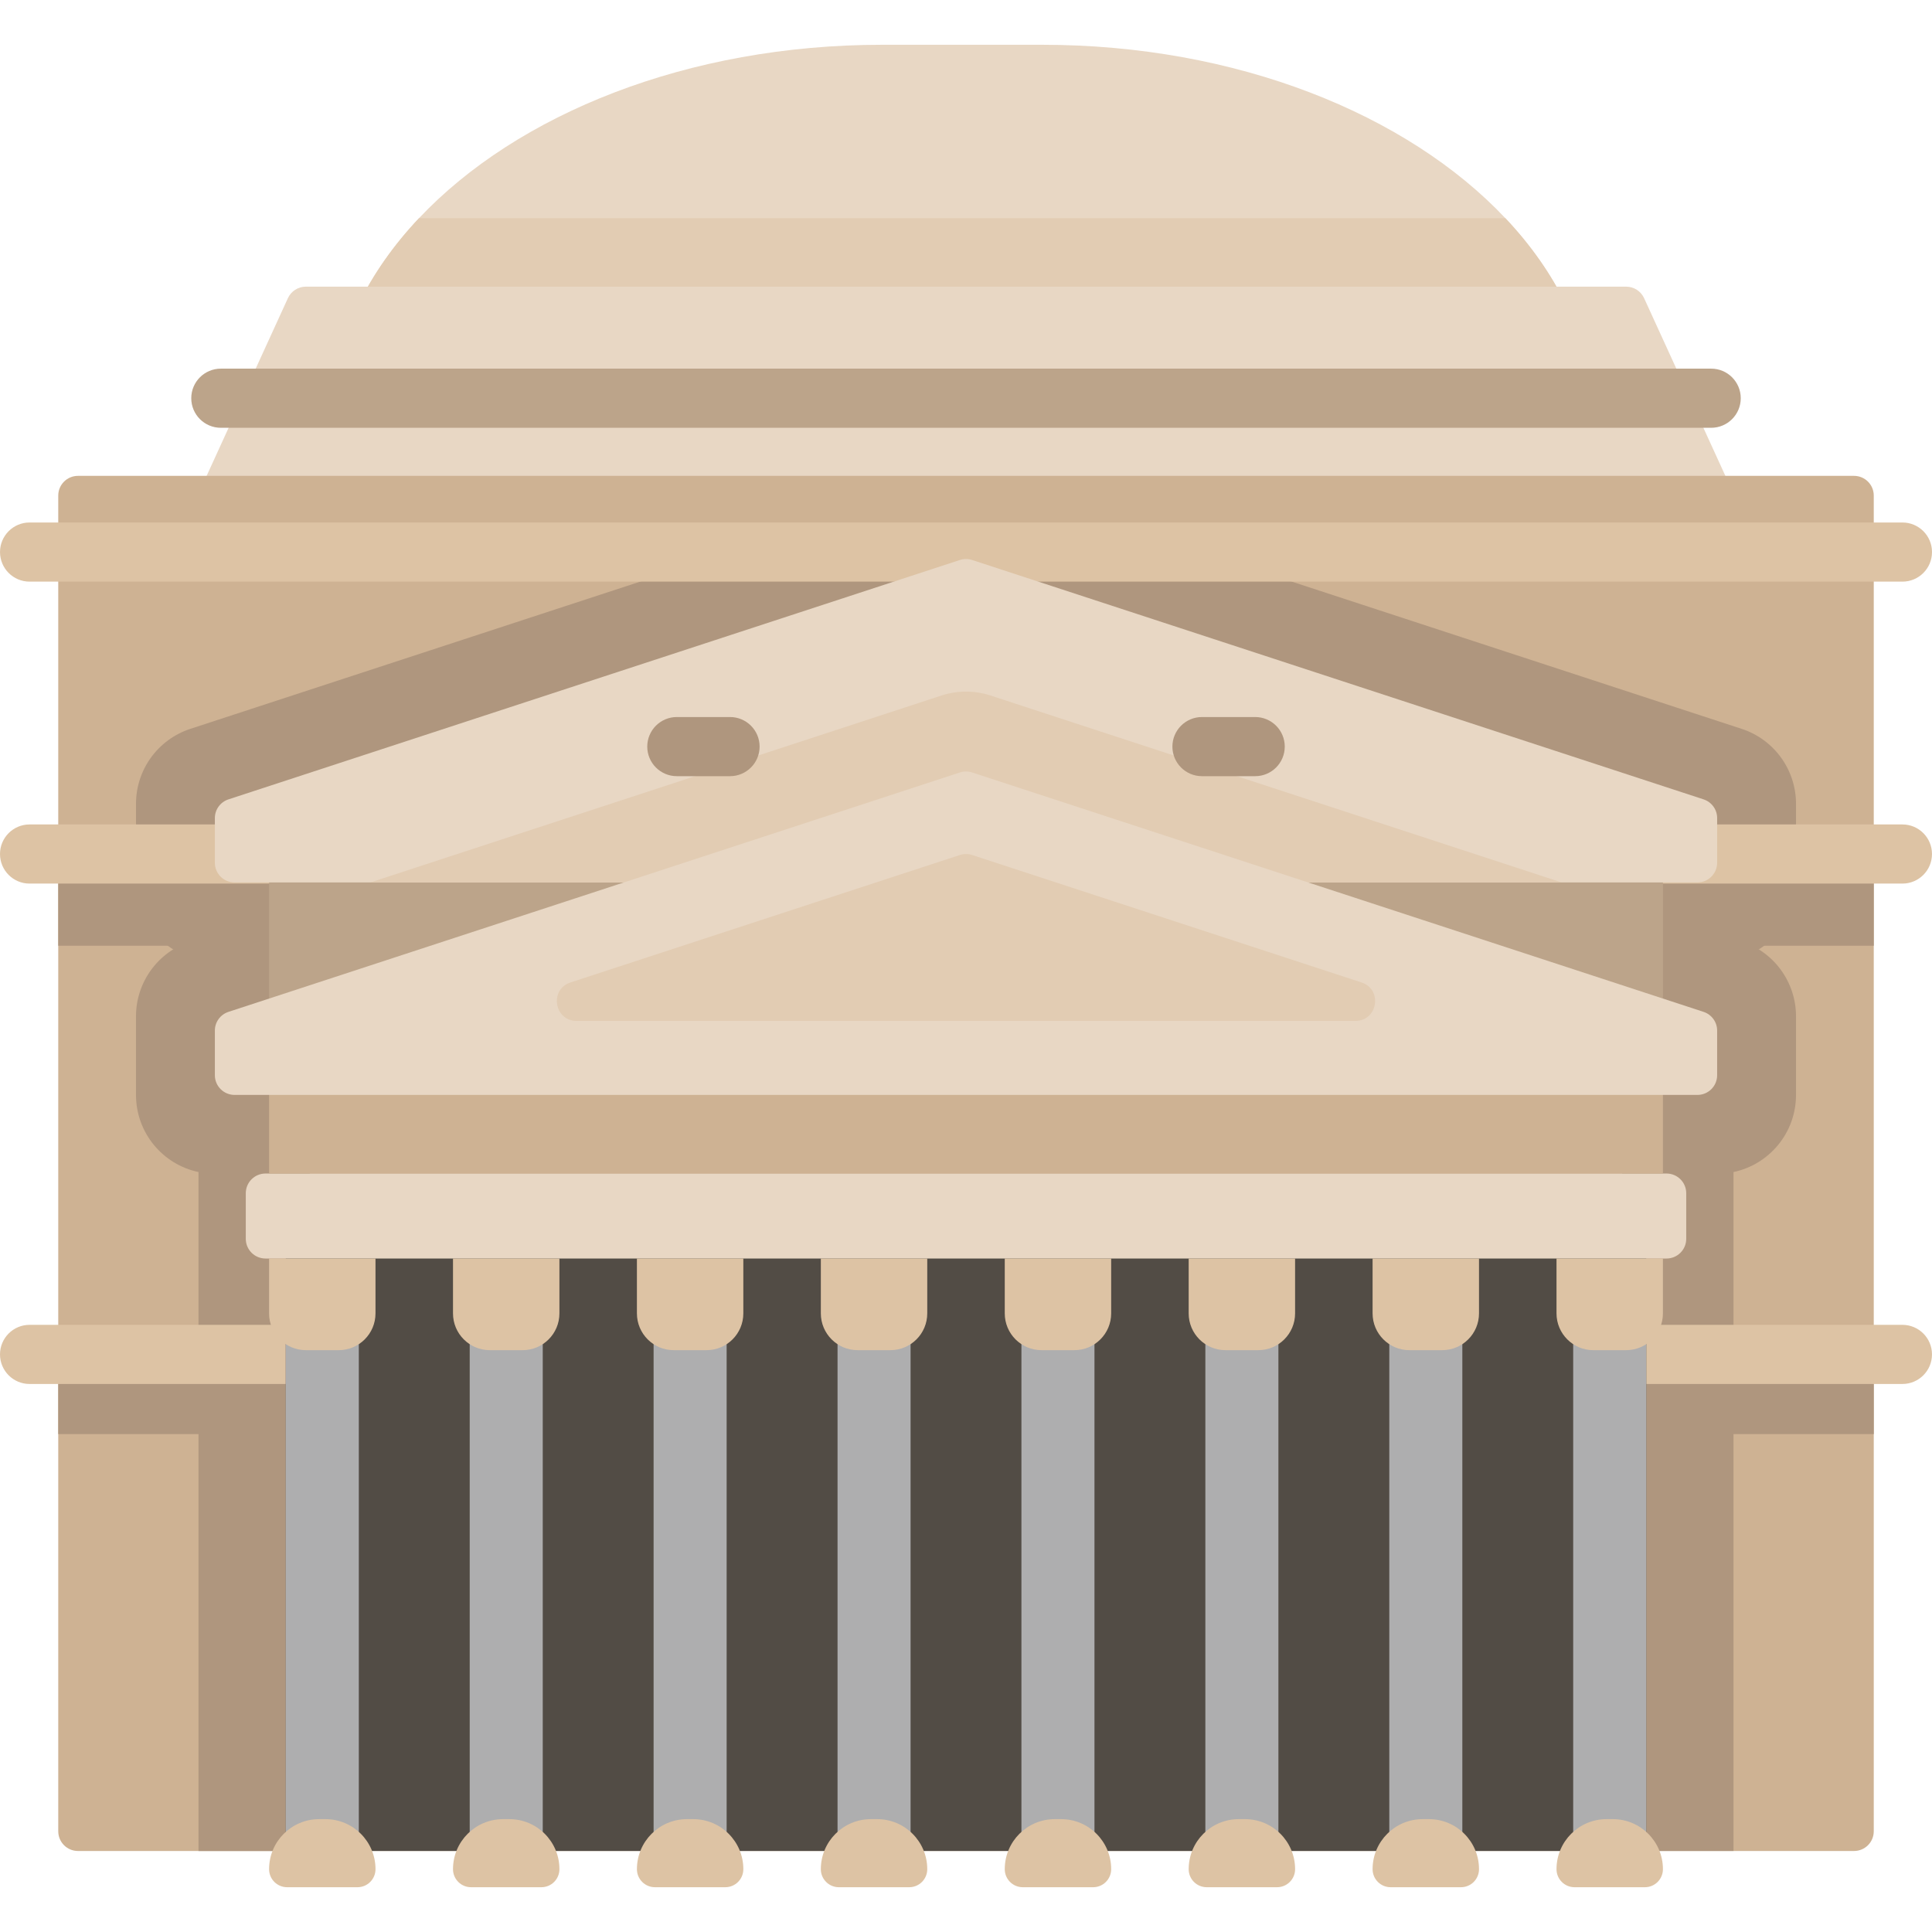<?xml version="1.0" encoding="iso-8859-1"?>
<!-- Generator: Adobe Illustrator 19.0.0, SVG Export Plug-In . SVG Version: 6.00 Build 0)  -->
<svg version="1.1" id="Capa_1" xmlns="http://www.w3.org/2000/svg" xmlns:xlink="http://www.w3.org/1999/xlink" x="0px" y="0px"
	 viewBox="0 0 512 512" style="enable-background:new 0 0 512 512;" xml:space="preserve">
<path style="fill:#E8D7C4;" d="M415.003,80.746H94.973c3.96-8.15,9.373-15.83,16.05-22.904
	c26.091-27.669,71.303-45.975,122.743-45.975h42.443c51.44,0,96.652,18.307,122.743,45.975
	C405.63,64.916,411.043,72.596,415.003,80.746z"/>
<path style="fill:#E2CCB3;" d="M415.003,80.746H94.973c3.96-8.15,9.373-15.83,16.05-22.904h287.93
	C405.63,64.916,411.043,72.596,415.003,80.746z"/>
<path style="fill:#E8D7C4;" d="M467.195,147.867H44.808l31.489-68.848c0.851-1.859,2.706-3.051,4.751-3.051h349.907
	c2.045,0,3.901,1.192,4.751,3.051L467.195,147.867z"/>
<path style="fill:#CEB293;" d="M491.341,490.531H20.661c-2.885,0-5.224-2.34-5.224-5.224V131.333c0-2.885,2.34-5.224,5.224-5.224
	h470.681c2.885,0,5.224,2.34,5.224,5.224v353.973C496.566,488.191,494.227,490.531,491.341,490.531z"/>
<g>
	<path style="fill:#AF967E;" d="M475.962,213.019v20.835c0,11.546-9.352,20.898-20.898,20.898H56.939
		c-11.546,0-20.898-9.352-20.898-20.898v-20.835c0-9.038,5.81-17.053,14.399-19.863l143.161-46.853h124.802l143.161,46.853
		C470.152,195.966,475.962,203.981,475.962,213.019z"/>
	<path style="fill:#AF967E;" d="M461.563,249.475l-2.163-0.711v-14.911h-29.508v256.677H459.4V310.601
		c9.456-1.985,16.562-10.376,16.562-20.438v-20.835C475.962,260.3,470.152,252.286,461.563,249.475z"/>
	<path style="fill:#AF967E;" d="M52.603,233.854v14.911l-2.163,0.711c-8.589,2.811-14.399,10.825-14.399,19.853v20.835
		c0,10.062,7.105,18.453,16.562,20.438v179.929h29.508v-179.47v-68.534v-8.673L52.603,233.854L52.603,233.854z"/>
	<rect x="15.436" y="229.51" style="fill:#AF967E;" width="481.131" height="21.117"/>
	<rect x="15.436" y="358.931" style="fill:#AF967E;" width="481.131" height="21.117"/>
</g>
<g>
	<path style="fill:#DDC3A4;" d="M504.16,366.769H7.837c-4.329,0-7.837-3.509-7.837-7.837s3.508-7.837,7.837-7.837H504.16
		c4.329,0,7.837,3.509,7.837,7.837S508.489,366.769,504.16,366.769z"/>
	<path style="fill:#DDC3A4;" d="M504.16,234.161H7.837c-4.329,0-7.837-3.509-7.837-7.837s3.508-7.837,7.837-7.837H504.16
		c4.329,0,7.837,3.509,7.837,7.837S508.489,234.161,504.16,234.161z"/>
	<path style="fill:#DDC3A4;" d="M504.163,154.139H7.84c-4.329,0-7.837-3.509-7.837-7.837s3.508-7.837,7.837-7.837h496.324
		c4.329,0,7.837,3.509,7.837,7.837S508.492,154.139,504.163,154.139z"/>
</g>
<rect x="75.734" y="315.787" style="fill:#524C45;" width="360.54" height="174.737"/>
<rect x="71.314" y="214.924" style="fill:#BCA48A;" width="369.38" height="53.932"/>
<path style="fill:#E8D7C4;" d="M455.064,216.807v11.823c0,2.885-2.34,5.224-5.224,5.224H62.164c-2.885,0-5.224-2.34-5.224-5.224
	v-11.823c0-2.259,1.452-4.262,3.6-4.965l193.838-63.44c1.055-0.346,2.194-0.346,3.25,0l193.838,63.44
	C453.611,212.543,455.064,214.548,455.064,216.807z"/>
<path style="fill:#E2CCB3;" d="M413.843,233.854H98.16l151.342-49.538c2.111-0.69,4.305-1.034,6.499-1.034s4.389,0.345,6.499,1.034
	L413.843,233.854z"/>
<path style="fill:#E8D7C4;" d="M441.644,333.521H70.359c-2.885,0-5.224-2.34-5.224-5.224V316.22c0-2.885,2.34-5.224,5.224-5.224
	h371.286c2.885,0,5.224,2.34,5.224,5.224v12.077C446.869,331.182,444.529,333.521,441.644,333.521z"/>
<rect x="71.314" y="281.18" style="fill:#CEB293;" width="369.38" height="29.817"/>
<path style="fill:#E8D7C4;" d="M62.166,290.166h387.67c2.885,0,5.224-2.34,5.224-5.224V273.12c0-2.259-1.452-4.262-3.6-4.965
	l-193.835-63.444c-1.056-0.346-2.194-0.346-3.251,0L60.541,268.156c-2.147,0.703-3.6,2.706-3.6,4.965v11.821
	C56.941,287.828,59.281,290.166,62.166,290.166z"/>
<path style="fill:#E2CCB3;" d="M360.821,260.36l-103.195-33.776c-1.056-0.346-2.194-0.346-3.251,0L151.181,260.36
	c-5.648,1.848-4.317,10.19,1.625,10.19h206.388C365.138,270.55,366.469,262.208,360.821,260.36z"/>
<rect x="75.734" y="350.488" style="fill:#AEAEAF;" width="19.355" height="138.093"/>
<g>
	<path style="fill:#DDC3A4;" d="M89.762,357.807h-8.702c-5.384,0-9.75-4.366-9.75-9.75v-14.535h28.202v14.535
		C99.512,353.442,95.147,357.807,89.762,357.807z"/>
	<path style="fill:#DDC3A4;" d="M94.734,500.133H76.088c-2.638,0-4.778-2.139-4.778-4.778l0,0c0-7.326,5.939-13.265,13.265-13.265
		h1.673c7.326,0,13.265,5.939,13.265,13.265l0,0C99.512,497.993,97.372,500.133,94.734,500.133z"/>
</g>
<rect x="124.478" y="350.488" style="fill:#AEAEAF;" width="19.355" height="138.093"/>
<g>
	<path style="fill:#DDC3A4;" d="M138.502,357.807h-8.702c-5.384,0-9.75-4.366-9.75-9.75v-14.535h28.202v14.535
		C148.252,353.442,143.887,357.807,138.502,357.807z"/>
	<path style="fill:#DDC3A4;" d="M143.474,500.133h-18.646c-2.638,0-4.778-2.139-4.778-4.778l0,0c0-7.326,5.939-13.265,13.265-13.265
		h1.673c7.326,0,13.265,5.939,13.265,13.265l0,0C148.252,497.993,146.113,500.133,143.474,500.133z"/>
</g>
<rect x="173.212" y="350.488" style="fill:#AEAEAF;" width="19.355" height="138.093"/>
<g>
	<path style="fill:#DDC3A4;" d="M187.242,357.807h-8.702c-5.384,0-9.75-4.366-9.75-9.75v-14.535h28.202v14.535
		C196.992,353.442,192.627,357.807,187.242,357.807z"/>
	<path style="fill:#DDC3A4;" d="M192.214,500.133h-18.646c-2.638,0-4.778-2.139-4.778-4.778l0,0c0-7.326,5.939-13.265,13.265-13.265
		h1.673c7.326,0,13.265,5.939,13.265,13.265l0,0C196.992,497.993,194.853,500.133,192.214,500.133z"/>
</g>
<rect x="221.956" y="350.488" style="fill:#AEAEAF;" width="19.355" height="138.093"/>
<g>
	<path style="fill:#DDC3A4;" d="M235.982,357.807h-8.702c-5.384,0-9.75-4.366-9.75-9.75v-14.535h28.202v14.535
		C245.732,353.442,241.367,357.807,235.982,357.807z"/>
	<path style="fill:#DDC3A4;" d="M240.954,500.133h-18.646c-2.638,0-4.778-2.139-4.778-4.778l0,0c0-7.326,5.939-13.265,13.265-13.265
		h1.673c7.326,0,13.265,5.939,13.265,13.265l0,0C245.732,497.993,243.593,500.133,240.954,500.133z"/>
</g>
<rect x="270.69" y="350.488" style="fill:#AEAEAF;" width="19.355" height="138.093"/>
<g>
	<path style="fill:#DDC3A4;" d="M284.723,357.807h-8.702c-5.384,0-9.75-4.366-9.75-9.75v-14.535h28.202v14.535
		C294.472,353.442,290.107,357.807,284.723,357.807z"/>
	<path style="fill:#DDC3A4;" d="M289.694,500.133h-18.646c-2.638,0-4.778-2.139-4.778-4.778l0,0c0-7.326,5.939-13.265,13.265-13.265
		h1.673c7.326,0,13.265,5.939,13.265,13.265l0,0C294.472,497.993,292.333,500.133,289.694,500.133z"/>
</g>
<rect x="319.434" y="350.488" style="fill:#AEAEAF;" width="19.355" height="138.093"/>
<g>
	<path style="fill:#DDC3A4;" d="M333.463,357.807h-8.702c-5.384,0-9.75-4.366-9.75-9.75v-14.535h28.202v14.535
		C343.212,353.442,338.847,357.807,333.463,357.807z"/>
	<path style="fill:#DDC3A4;" d="M338.434,500.133h-18.645c-2.638,0-4.778-2.139-4.778-4.778l0,0c0-7.326,5.939-13.265,13.265-13.265
		h1.673c7.326,0,13.265,5.939,13.265,13.265l0,0C343.212,497.993,341.074,500.133,338.434,500.133z"/>
</g>
<rect x="368.178" y="350.488" style="fill:#AEAEAF;" width="19.355" height="138.093"/>
<g>
	<path style="fill:#DDC3A4;" d="M382.203,357.807h-8.702c-5.384,0-9.75-4.366-9.75-9.75v-14.535h28.202v14.535
		C391.952,353.442,387.588,357.807,382.203,357.807z"/>
	<path style="fill:#DDC3A4;" d="M387.174,500.133h-18.646c-2.638,0-4.778-2.139-4.778-4.778l0,0c0-7.326,5.939-13.265,13.265-13.265
		h1.673c7.326,0,13.265,5.939,13.265,13.265l0,0C391.952,497.993,389.814,500.133,387.174,500.133z"/>
</g>
<rect x="416.912" y="350.488" style="fill:#AEAEAF;" width="19.355" height="138.093"/>
<g>
	<path style="fill:#DDC3A4;" d="M430.943,357.807h-8.702c-5.384,0-9.75-4.366-9.75-9.75v-14.535h28.202v14.535
		C440.692,353.442,436.328,357.807,430.943,357.807z"/>
	<path style="fill:#DDC3A4;" d="M435.915,500.133h-18.646c-2.638,0-4.778-2.139-4.778-4.778l0,0c0-7.326,5.939-13.265,13.265-13.265
		h1.673c7.326,0,13.265,5.939,13.265,13.265l0,0C440.692,497.993,438.554,500.133,435.915,500.133z"/>
</g>
<path style="fill:#BCA48A;" d="M453.48,113.369H58.523c-4.329,0-7.837-3.509-7.837-7.837s3.508-7.837,7.837-7.837H453.48
	c4.329,0,7.837,3.509,7.837,7.837S457.809,113.369,453.48,113.369z"/>
<g>
	<path style="fill:#AF967E;" d="M193.467,205.694h-14.101c-4.329,0-7.837-3.509-7.837-7.837s3.508-7.837,7.837-7.837h14.101
		c4.329,0,7.837,3.509,7.837,7.837S197.796,205.694,193.467,205.694z"/>
	<path style="fill:#AF967E;" d="M332.637,205.694h-14.101c-4.329,0-7.837-3.509-7.837-7.837s3.508-7.837,7.837-7.837h14.101
		c4.329,0,7.837,3.509,7.837,7.837S336.965,205.694,332.637,205.694z"/>
</g>
<g>
</g>
<g>
</g>
<g>
</g>
<g>
</g>
<g>
</g>
<g>
</g>
<g>
</g>
<g>
</g>
<g>
</g>
<g>
</g>
<g>
</g>
<g>
</g>
<g>
</g>
<g>
</g>
<g>
</g>
</svg>
